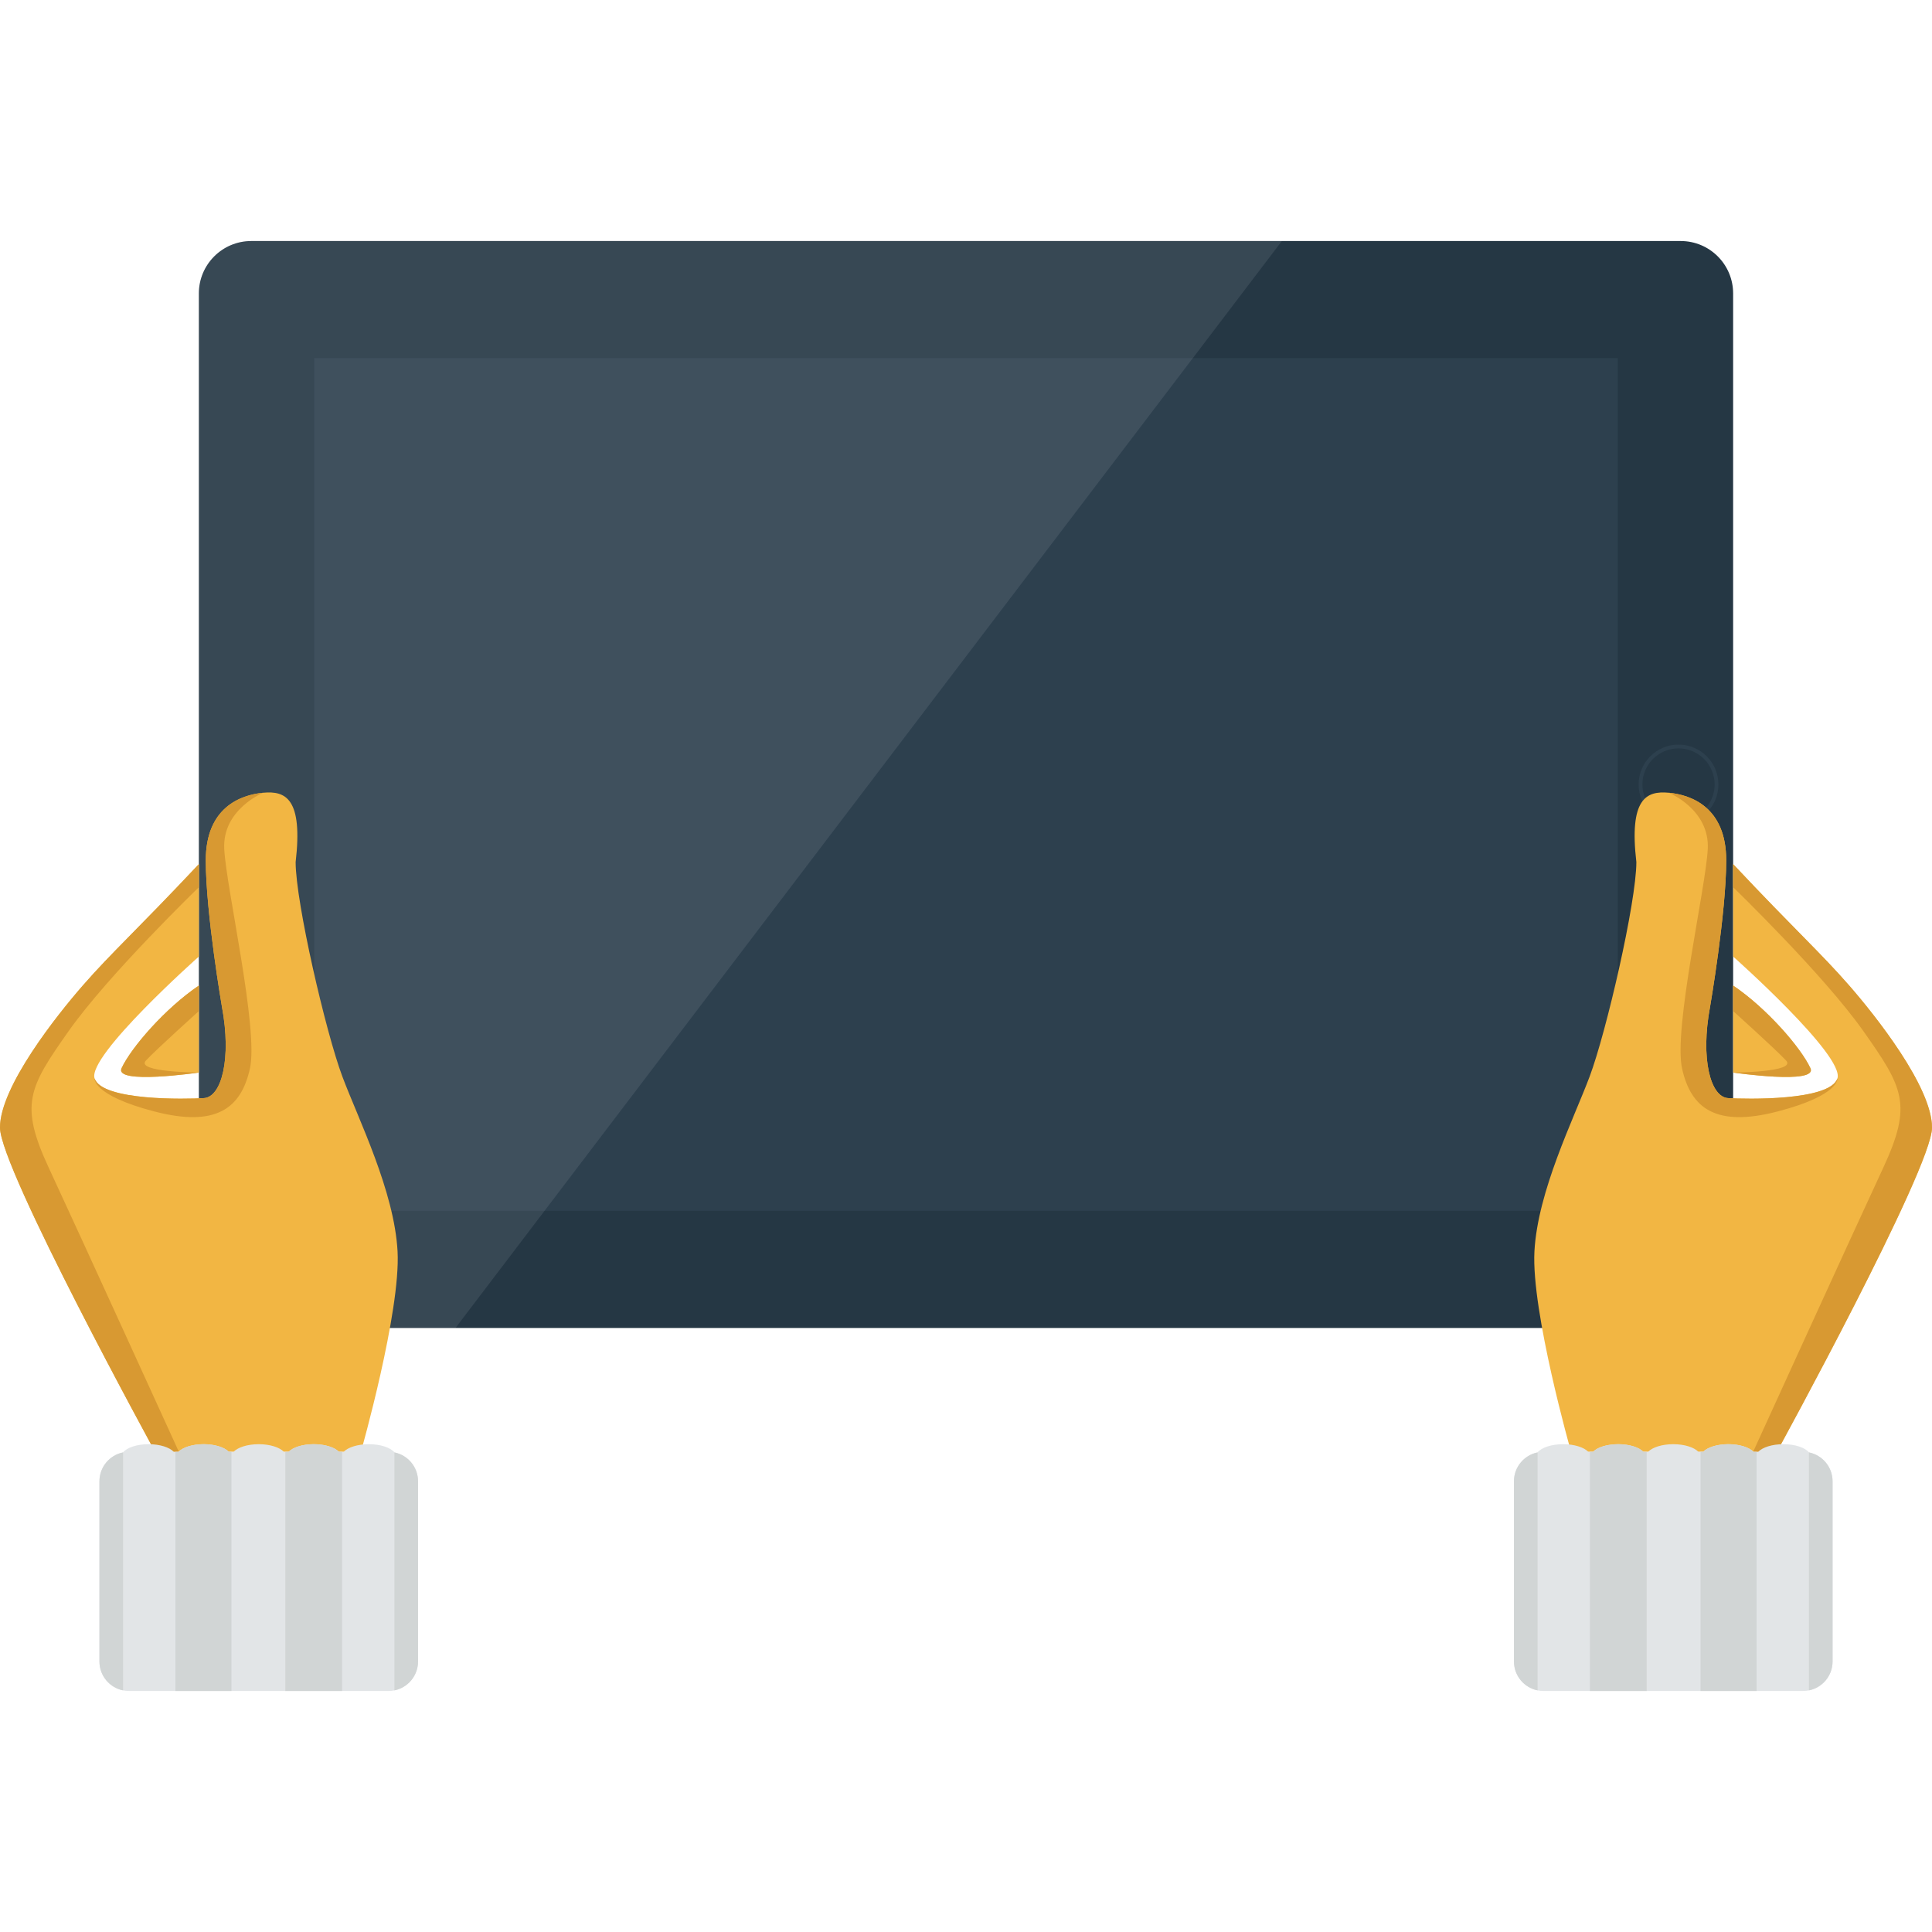 <?xml version="1.0" encoding="iso-8859-1"?>
<!-- Generator: Adobe Illustrator 19.0.0, SVG Export Plug-In . SVG Version: 6.00 Build 0)  -->
<svg version="1.1" id="Layer_1" xmlns="http://www.w3.org/2000/svg" xmlns:xlink="http://www.w3.org/1999/xlink" x="0px" y="0px"
	 viewBox="0 0 511.999 511.999" style="enable-background:new 0 0 511.999 511.999;" xml:space="preserve">
<g>
	<g>
		<path style="fill:#253744;" d="M459.296,338.029c0,7.674-6.22,13.894-13.894,13.894H66.594c-7.673,0-13.893-6.22-13.893-13.894
			V77.768c0-7.672,6.22-13.893,13.893-13.893h378.808c7.674,0,13.894,6.221,13.894,13.893L459.296,338.029L459.296,338.029z"/>
		<rect x="83.267" y="94.903" style="fill:#2D404E;" width="345.465" height="225.99"/>
		<circle style="fill:none;stroke:#2D404E;stroke-miterlimit:10;" cx="444.823" cy="207.898" r="10.072"/>
		<path style="opacity:0.1;fill:#E2E5E7;enable-background:new    ;" d="M66.595,63.875c-7.673,0-13.893,6.221-13.893,13.893
			v260.261c0,7.674,6.22,13.894,13.893,13.894h54.116L339.703,63.876L66.595,63.875L66.595,63.875z"/>
	</g>
	<g>
		<g>
			<path style="fill:#F2B643;" d="M58.819,266.824c0,0-4.282-24.841-4.282-38.833s9.213-17.337,15.21-17.906
				c5.995-0.571,10.553,1.585,8.599,18.391c0.015,10.66,7.986,45.102,12.377,56.801c4.258,11.345,13.78,30.373,14.637,46.361
				c0.856,15.99-9.707,53.108-9.707,53.108H41.116c0,0-41.115-75.072-41.115-85.921c0-10.85,15.109-29.825,21.938-37.646
				c7.722-8.844,14.145-14.499,30.766-32.183v24.493c0,0-29.636,26.312-27.64,32.308c1.999,5.996,24.29,5.498,28.979,5.213
				C58.729,290.726,61.388,280.529,58.819,266.824z"/>
			<path style="fill:#F2B643;" d="M52.703,261.179c0,8.854,0,23.055,0,23.055s-22.557,3.298-20.475-1.172
				C34.778,277.587,43.814,267.181,52.703,261.179z"/>
			<path style="fill:#D89932;" d="M47.404,384.746h-6.289c0,0-41.115-75.072-41.115-85.921c0-10.85,15.109-29.825,21.938-37.646
				c7.722-8.844,14.145-14.499,30.766-32.183v6.122c0,0-23.993,23.193-34.546,38.174c-10.553,14.979-13.038,19.401-5.222,36.207
				C20.752,326.305,47.404,384.746,47.404,384.746z"/>
			<path style="fill:#D89932;" d="M52.703,284.234c0,0-22.557,3.298-20.475-1.172c2.55-5.475,11.586-15.881,20.475-21.883
				c0,0.608,0,3.363,0,6.77c0,0-11.096,9.967-14.027,13.093C35.745,284.168,52.703,284.234,52.703,284.234z"/>
			<path style="fill:#D89932;" d="M25.063,285.797c1.999,5.996,24.29,5.498,28.979,5.213c4.688-0.284,7.347-10.481,4.777-24.187
				c0,0-4.282-24.841-4.282-38.833s9.213-17.337,15.21-17.906c0,0-10.873,4.421-10.322,14.923
				c0.552,10.502,9.15,47.632,6.805,58.185c-2.345,10.552-8.989,15.633-25.404,11.334S25.063,285.797,25.063,285.797z"/>
		</g>
		<g>
			<path style="fill:#E2E5E7;" d="M104.546,384.907c-1.049-1.273-3.686-2.182-6.797-2.182c-2.979,0-5.533,0.832-6.666,2.021h-1.258
				c-1.133-1.188-3.687-2.021-6.669-2.021c-2.979,0-5.532,0.832-6.665,2.021h-1.258c-1.132-1.188-3.685-2.021-6.666-2.021
				c-2.979,0-5.532,0.832-6.665,2.021h-1.258c-1.133-1.188-3.688-2.021-6.669-2.021c-2.979,0-5.533,0.832-6.666,2.021h-1.258
				c-1.131-1.188-3.684-2.021-6.665-2.021c-3.108,0-5.747,0.908-6.797,2.182c-3.561,0.729-6.238,3.879-6.238,7.656v47.744
				c0,4.317,3.499,7.816,7.816,7.816h68.799c4.318,0,7.817-3.499,7.817-7.816v-47.744
				C110.785,388.786,108.107,385.636,104.546,384.907z"/>
			<path style="fill:#D1D5D5;" d="M32.59,384.907c-3.561,0.729-6.238,3.879-6.238,7.656v47.744c0,3.786,2.691,6.94,6.266,7.661
				v-63.089C32.61,384.888,32.597,384.897,32.59,384.907z"/>
			<path style="fill:#D1D5D5;" d="M60.645,384.746c-1.133-1.188-3.688-2.021-6.669-2.021c-2.979,0-5.533,0.832-6.666,2.021h-0.818
				v63.378h14.853v-63.378H60.645z"/>
			<path style="fill:#D1D5D5;" d="M89.826,384.746c-1.133-1.188-3.687-2.021-6.669-2.021c-2.979,0-5.532,0.832-6.665,2.021h-0.883
				v63.378h15.048v-63.378H89.826z"/>
			<path style="fill:#D1D5D5;" d="M104.546,384.907c-0.005-0.005-0.011-0.01-0.016-0.016v63.075
				c3.568-0.725,6.254-3.877,6.254-7.659v-47.744C110.785,388.786,108.107,385.636,104.546,384.907z"/>
		</g>
	</g>
	<g>
		<g>
			<path style="fill:#F2B643;" d="M453.18,266.824c0,0,4.282-24.841,4.282-38.833s-9.213-17.337-15.21-17.906
				c-5.996-0.571-10.553,1.585-8.599,18.391c-0.016,10.66-7.986,45.102-12.377,56.801c-4.258,11.345-13.78,30.373-14.637,46.361
				c-0.856,15.99,9.707,53.108,9.707,53.108h54.537c0,0,41.115-75.072,41.115-85.921c0-10.85-15.109-29.825-21.938-37.646
				c-7.722-8.844-14.145-14.499-30.766-32.183v24.493c0,0,29.636,26.312,27.64,32.308c-1.999,5.996-24.29,5.498-28.979,5.213
				C453.27,290.726,450.611,280.529,453.18,266.824z"/>
			<path style="fill:#F2B643;" d="M459.296,261.179c0,8.854,0,23.055,0,23.055s22.557,3.298,20.475-1.172
				C477.221,277.587,468.185,267.181,459.296,261.179z"/>
			<path style="fill:#D89932;" d="M464.595,384.746h6.289c0,0,41.115-75.072,41.115-85.921c0-10.85-15.109-29.825-21.938-37.646
				c-7.722-8.844-14.145-14.499-30.766-32.183v6.122c0,0,23.993,23.193,34.546,38.174c10.553,14.979,13.038,19.401,5.222,36.207
				C491.247,326.305,464.595,384.746,464.595,384.746z"/>
			<path style="fill:#D89932;" d="M459.296,284.234c0,0,22.557,3.298,20.475-1.172c-2.55-5.475-11.586-15.881-20.475-21.883
				c0,0.608,0,3.363,0,6.77c0,0,11.096,9.967,14.027,13.093C476.254,284.168,459.296,284.234,459.296,284.234z"/>
			<path style="fill:#D89932;" d="M486.936,285.797c-1.999,5.996-24.29,5.498-28.979,5.213c-4.688-0.284-7.347-10.481-4.777-24.187
				c0,0,4.282-24.841,4.282-38.833s-9.213-17.337-15.21-17.906c0,0,10.873,4.421,10.322,14.923
				c-0.552,10.502-9.15,47.632-6.805,58.185c2.345,10.552,8.989,15.633,25.404,11.334S486.936,285.797,486.936,285.797z"/>
		</g>
		<g>
			<path style="fill:#E2E5E7;" d="M407.453,384.907c1.049-1.273,3.686-2.182,6.797-2.182c2.979,0,5.532,0.832,6.665,2.021h1.259
				c1.133-1.188,3.687-2.021,6.668-2.021c2.979,0,5.533,0.832,6.666,2.021h1.258c1.132-1.188,3.685-2.021,6.666-2.021
				c2.979,0,5.532,0.832,6.665,2.021h1.258c1.133-1.188,3.688-2.021,6.669-2.021c2.979,0,5.533,0.832,6.666,2.021h1.258
				c1.131-1.188,3.684-2.021,6.665-2.021c3.108,0,5.747,0.908,6.797,2.182c3.561,0.729,6.238,3.879,6.238,7.656v47.744
				c0,4.317-3.499,7.816-7.816,7.816h-68.799c-4.318,0-7.817-3.499-7.817-7.816v-47.744
				C401.214,388.786,403.892,385.636,407.453,384.907z"/>
			<path style="fill:#D1D5D5;" d="M479.409,384.907c3.561,0.729,6.238,3.879,6.238,7.656v47.744c0,3.786-2.691,6.94-6.266,7.661
				v-63.089C479.389,384.888,479.401,384.897,479.409,384.907z"/>
			<path style="fill:#D1D5D5;" d="M451.354,384.746c1.133-1.188,3.688-2.021,6.669-2.021c2.979,0,5.533,0.832,6.666,2.021h0.818
				v63.378h-14.853v-63.378H451.354z"/>
			<path style="fill:#D1D5D5;" d="M422.173,384.746c1.133-1.188,3.687-2.021,6.668-2.021c2.979,0,5.533,0.832,6.666,2.021h0.882
				v63.378h-15.047v-63.378H422.173z"/>
			<path style="fill:#D1D5D5;" d="M407.453,384.907c0.005-0.005,0.011-0.01,0.016-0.016v63.075
				c-3.568-0.725-6.254-3.877-6.254-7.659v-47.744C401.214,388.786,403.892,385.636,407.453,384.907z"/>
		</g>
	</g>
</g>
<g>
</g>
<g>
</g>
<g>
</g>
<g>
</g>
<g>
</g>
<g>
</g>
<g>
</g>
<g>
</g>
<g>
</g>
<g>
</g>
<g>
</g>
<g>
</g>
<g>
</g>
<g>
</g>
<g>
</g>
</svg>
